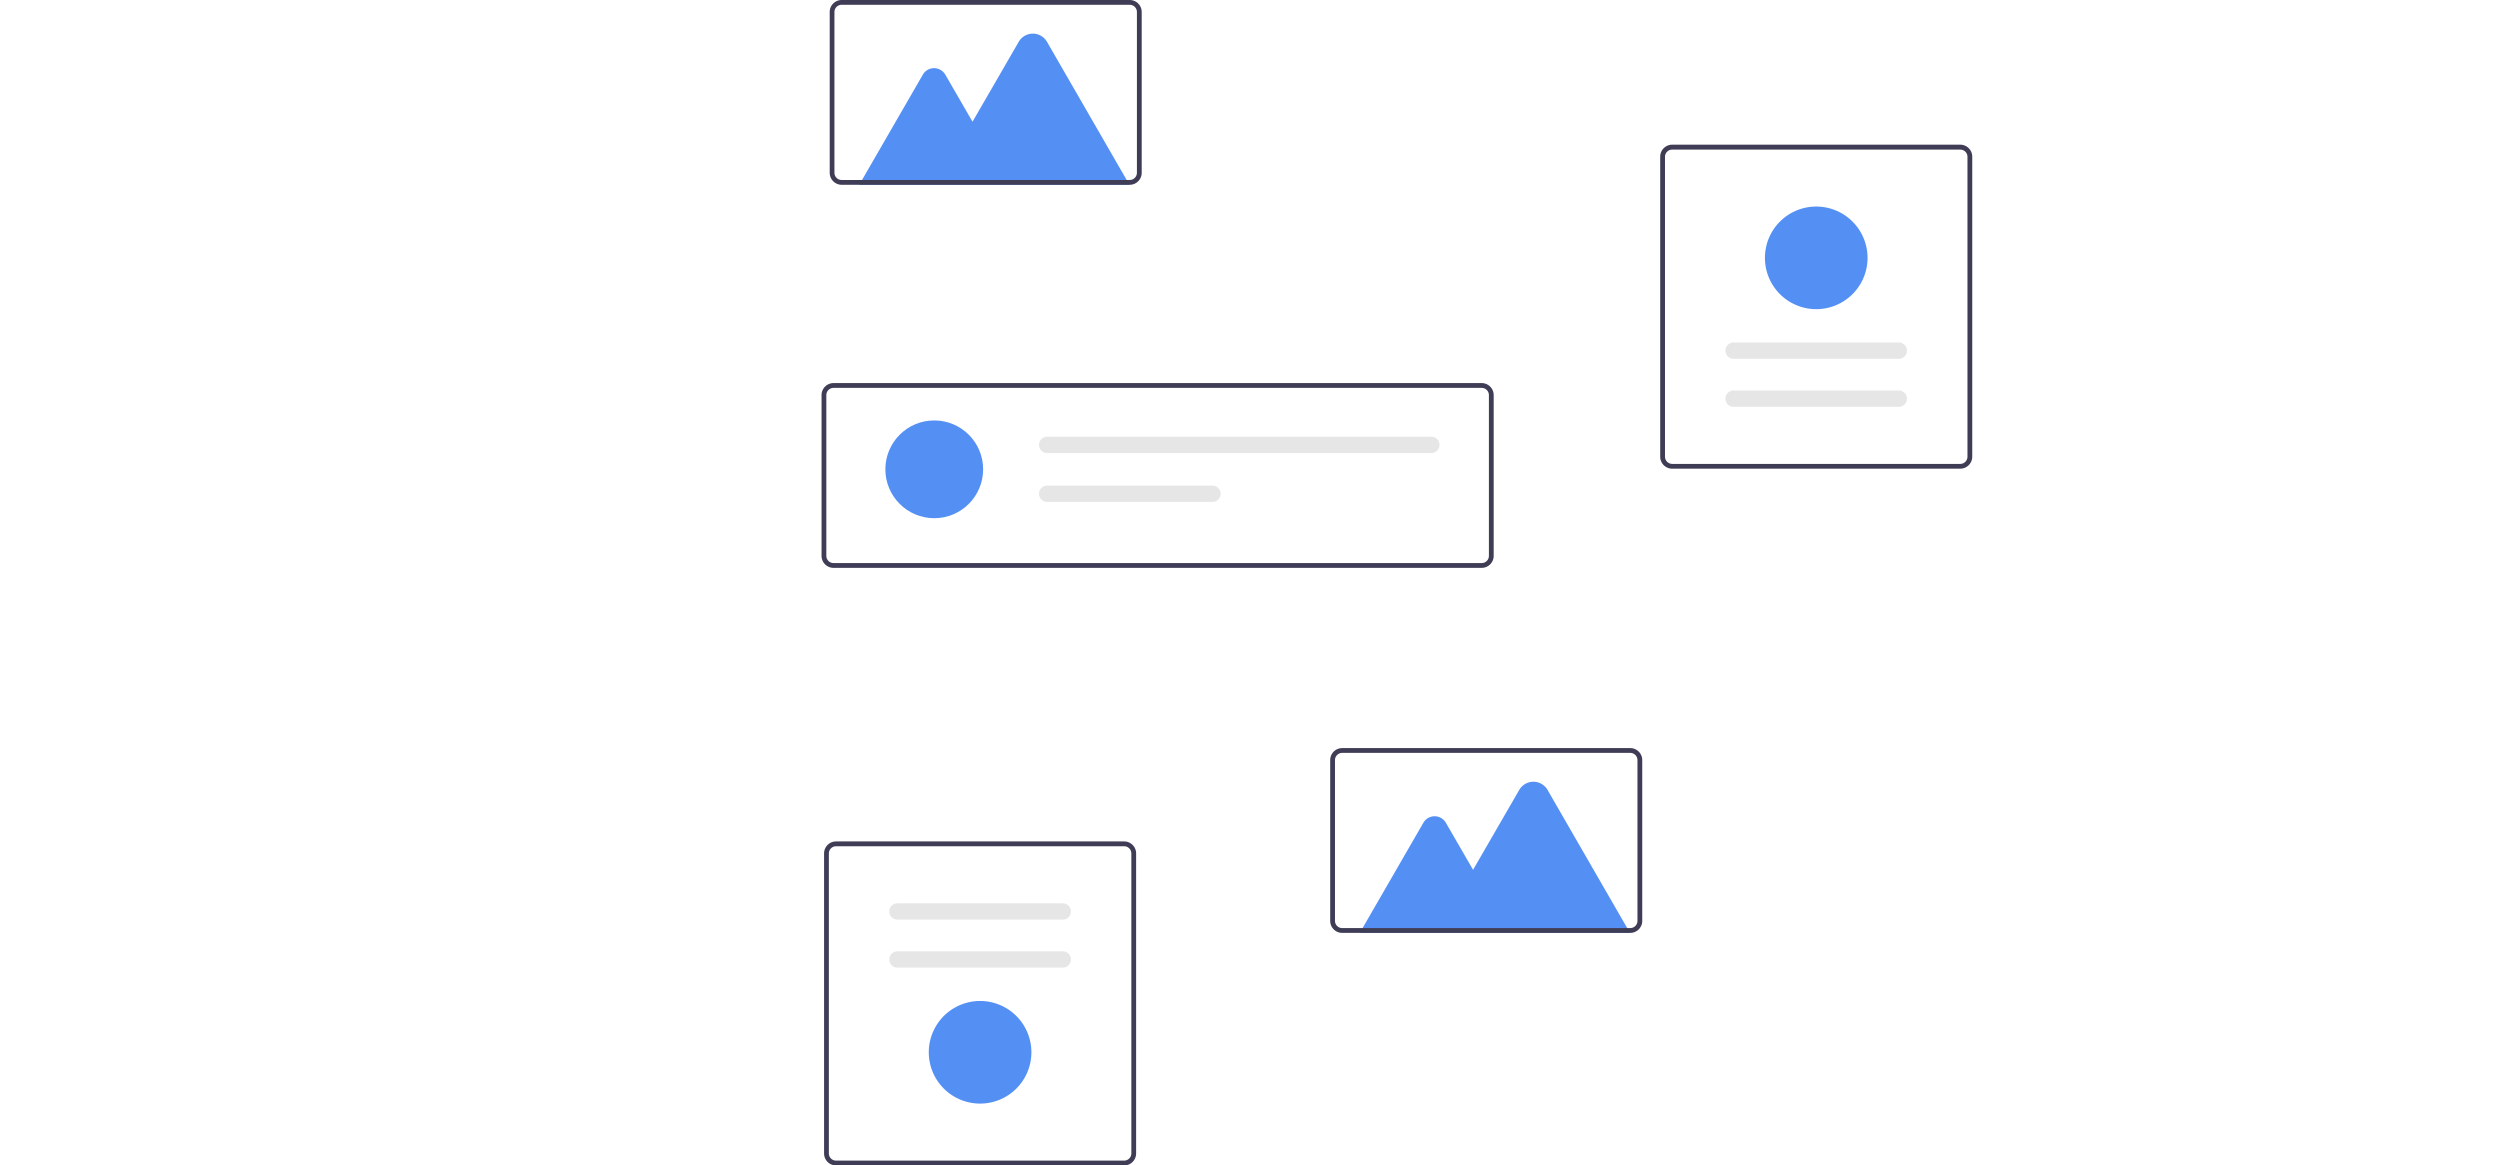 <svg id="b61e48c1-5578-41dd-9a23-f8d90b26170f" xmlns="http://www.w3.org/2000/svg" viewBox="0 0 919 428.42"><defs><style>.cls-1{fill:#3f3d56;}.cls-2{fill:#5490f4;}.cls-3{fill:#e6e6e6;}</style></defs><path class="cls-1" d="M544.67,208.75H306.41a4.42,4.42,0,0,1-4.41-4.41v-59.1a4.43,4.43,0,0,1,4.41-4.42H544.67a4.43,4.43,0,0,1,4.41,4.42v59.1A4.42,4.42,0,0,1,544.67,208.75ZM306.41,142.59a2.65,2.65,0,0,0-2.65,2.65v59.1a2.65,2.65,0,0,0,2.65,2.64H544.67a2.65,2.65,0,0,0,2.65-2.64v-59.1a2.65,2.65,0,0,0-2.65-2.65Z"/><circle class="cls-2" cx="343.43" cy="172.52" r="17.97"/><path class="cls-3" d="M384.94,160.54a3,3,0,0,0,0,6H526.16a3,3,0,0,0,0-6H384.94Z"/><path class="cls-3" d="M384.94,178.51a3,3,0,0,0,0,6h60.77a3,3,0,0,0,0-6Z"/><path class="cls-1" d="M413.23,428.42H307.34a4.41,4.41,0,0,1-4.41-4.41V313.72a4.41,4.41,0,0,1,4.41-4.41H413.23a4.41,4.41,0,0,1,4.41,4.41V424A4.41,4.41,0,0,1,413.23,428.42ZM307.34,311.08a2.65,2.65,0,0,0-2.65,2.64V424a2.65,2.65,0,0,0,2.65,2.64H413.23a2.65,2.65,0,0,0,2.65-2.64V313.72a2.65,2.65,0,0,0-2.65-2.64Z"/><path class="cls-3" d="M329.9,332.05a3,3,0,0,0,0,6h60.77a3,3,0,1,0,0-6H329.9Z"/><path class="cls-3" d="M329.9,349.7a3,3,0,1,0,0,6h60.77a3,3,0,0,0,0-6Z"/><path class="cls-2" d="M360.29,405.68a18.86,18.86,0,1,1,18.85-18.86A18.86,18.86,0,0,1,360.29,405.68Z"/><path class="cls-1" d="M614.7,53.18H720.59A4.43,4.43,0,0,1,725,57.6V167.88a4.43,4.43,0,0,1-4.42,4.41H614.7a4.42,4.42,0,0,1-4.41-4.41V57.6A4.43,4.43,0,0,1,614.7,53.18ZM720.59,170.53a2.65,2.65,0,0,0,2.65-2.65V57.6A2.64,2.64,0,0,0,720.59,55H614.7a2.65,2.65,0,0,0-2.65,2.65V167.88a2.67,2.67,0,0,0,2.65,2.65Z"/><path class="cls-3" d="M698,149.55a3,3,0,1,0,0-6H637.27a3,3,0,1,0,0,6Z"/><path class="cls-3" d="M698,131.9a3,3,0,0,0,0-6H637.27a3,3,0,1,0,0,6Z"/><path class="cls-2" d="M667.65,75.93a18.86,18.86,0,1,1-18.86,18.85A18.85,18.85,0,0,1,667.65,75.93Z"/><path class="cls-2" d="M599.19,342.94H499.85l23.38-40.49a4.76,4.76,0,0,1,6.52-1.75,4.81,4.81,0,0,1,1.75,1.75l10,17.29,17-29.41a6,6,0,0,1,10.35,0Z"/><path class="cls-1" d="M599.28,342.93H493.39a4.42,4.42,0,0,1-4.41-4.42v-59.1a4.41,4.41,0,0,1,4.41-4.41H599.28a4.41,4.41,0,0,1,4.41,4.41v59.1A4.42,4.42,0,0,1,599.28,342.93ZM493.39,276.76a2.66,2.66,0,0,0-2.65,2.65v59.1a2.65,2.65,0,0,0,2.65,2.65H599.28a2.65,2.65,0,0,0,2.65-2.65v-59.1a2.66,2.66,0,0,0-2.65-2.65Z"/><path class="cls-2" d="M415.19,67.94H315.85l23.38-40.49a4.76,4.76,0,0,1,6.52-1.75,4.81,4.81,0,0,1,1.75,1.75l10,17.29,17-29.41a6,6,0,0,1,10.35,0Z"/><path class="cls-1" d="M415.28,67.93H309.39A4.42,4.42,0,0,1,305,63.51V4.41A4.41,4.41,0,0,1,309.39,0H415.28a4.41,4.41,0,0,1,4.41,4.41v59.1A4.42,4.42,0,0,1,415.28,67.93ZM309.39,1.76a2.66,2.66,0,0,0-2.65,2.65v59.1a2.65,2.65,0,0,0,2.65,2.65H415.28a2.65,2.65,0,0,0,2.65-2.65V4.41a2.66,2.66,0,0,0-2.65-2.65Z"/></svg>